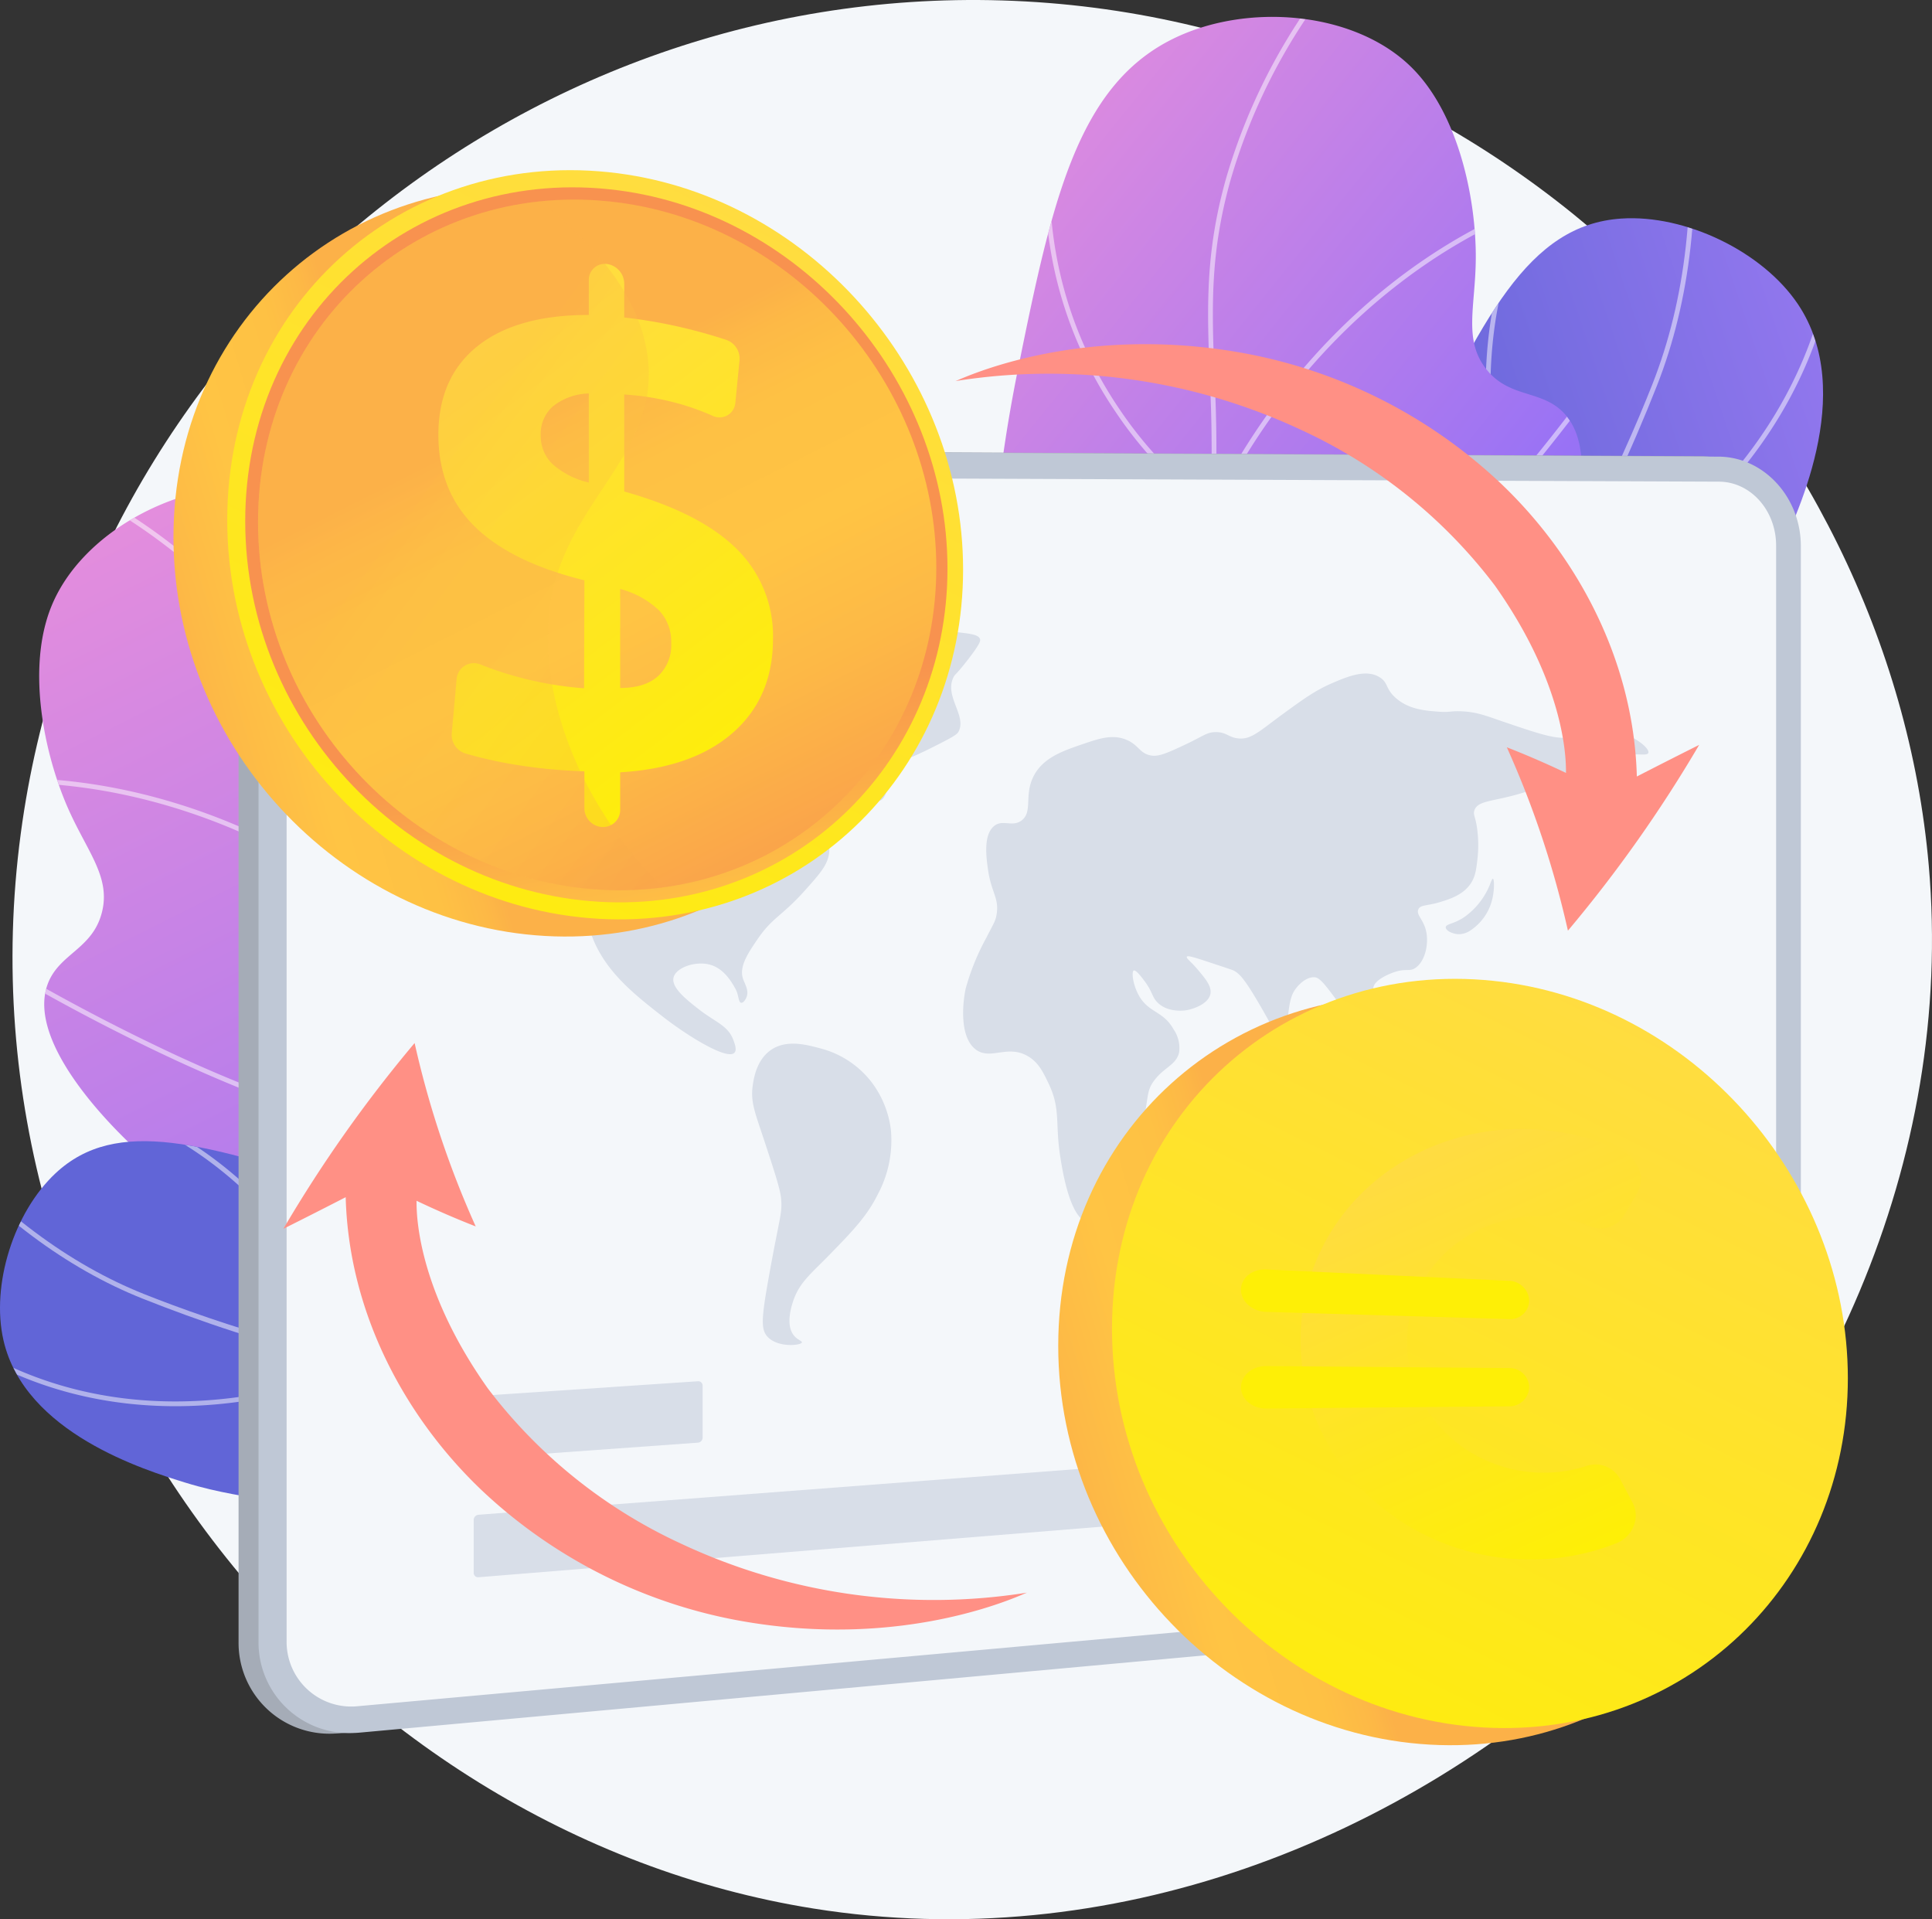 <svg data-name="Group 245" xmlns="http://www.w3.org/2000/svg" xmlns:xlink="http://www.w3.org/1999/xlink" width="334.663" height="332.427"><rect width="100%" height="100%" fill="#333333" stroke="none"/><defs><linearGradient id="b" x1="1.304" y1=".234" x2=".459" y2=".547" gradientUnits="objectBoundingBox"><stop offset="0" stop-color="#aa80f9"/><stop offset=".996" stop-color="#6165d7"/></linearGradient><linearGradient id="a" x1=".128" y1=".248" x2=".636" y2=".763" gradientUnits="objectBoundingBox"><stop offset=".004" stop-color="#e38ddd"/><stop offset="1" stop-color="#9571f6"/></linearGradient><linearGradient id="f" x1=".045" y1=".076" x2=".702" y2="1.124" xlink:href="#a"/><linearGradient id="g" x1="1.1" y1="-.072" x2=".483" y2=".389" xlink:href="#b"/><linearGradient id="c" x1=".329" y1=".554" x2="-.255" y2=".738" gradientUnits="objectBoundingBox"><stop offset="0" stop-color="#fcb148"/><stop offset=".052" stop-color="#fdb946"/><stop offset=".142" stop-color="#fec144"/><stop offset=".318" stop-color="#ffc444"/><stop offset=".485" stop-color="#fdb946"/><stop offset=".775" stop-color="#f99c4c"/><stop offset=".866" stop-color="#f8924f"/><stop offset="1" stop-color="#f8924f"/></linearGradient><linearGradient id="d" x1=".727" y1=".007" x2=".207" y2="1.135" gradientUnits="objectBoundingBox"><stop offset="0" stop-color="#ffdb44"/><stop offset="1" stop-color="#feef06"/></linearGradient><linearGradient id="l" x1=".636" y1="1.231" x2=".531" y2=".666" xlink:href="#c"/><linearGradient id="m" x1=".409" y1=".31" x2=".858" y2="1.247" xlink:href="#c"/><linearGradient id="n" x1=".253" y1=".019" x2=".711" y2="1.039" xlink:href="#d"/><linearGradient id="o" x1=".464" y1=".369" x2="1.215" y2="1.306" xlink:href="#c"/><linearGradient id="p" x1=".399" y1=".034" x2=".728" y2="1.008" xlink:href="#d"/><linearGradient id="q" x1="6.819" y1="-42.794" x2="7.066" y2="-37.409" xlink:href="#d"/><linearGradient id="r" x1="7.137" y1="-52.416" x2="7.387" y2="-46.047" xlink:href="#d"/><linearGradient id="e" x1="2.879" y1="-.561" x2="2.338" y2=".812" gradientUnits="objectBoundingBox"><stop offset="0" stop-color="#fb6fbb"/><stop offset="1" stop-color="#ff9085"/></linearGradient><linearGradient id="s" x1="-2.113" y1="-6.038" x2="-2.654" y2="-4.666" xlink:href="#e"/><clipPath id="h"><path data-name="Path 471" d="M2069.03 897.958c19.291 3.955 44.361 5.861 69.789-1.634 6.49-1.913 46.578-13.728 45.119-33.87-.514-7.095-5.75-9.231-6.582-18.7-.987-11.224 5.732-15.409 11.854-27.948 3.654-7.482 14.346-29.378 4.044-44.7-6.156-9.155-19.531-15.548-30.562-14.82-16.18 1.068-24.148 17.247-37.213 44.888-11.582 24.5-10.593 31.272-19.2 48.75-6.394 12.976-17.363 30.403-37.249 48.034z" transform="translate(-2069.03 -756.229)" fill="url(#b)"/></clipPath><clipPath id="i"><path data-name="Path 477" d="M1553.39 639.763c11.122-7.3 26.275-19.667 35.574-39.268 12.2-25.705 3.61-41.269 12.825-86.784 5.826-28.779 10.183-48.8 26.642-57.05 12.9-6.462 31.686-4.916 41.543 4.879 8.2 8.144 11.177 22.945 11.1 33.125-.064 8.3-2.164 13.963 1.743 19.021 3.992 5.169 9.549 3.606 13.429 7.6 7.869 8.091-1.113 28.777-2.565 32.12-16.149 37.19-56.492 57.134-74.194 65.621a245.62 245.62 0 01-66.097 20.736z" transform="translate(-1553.39 -452.767)" fill="url(#a)"/></clipPath><clipPath id="j"><path data-name="Path 483" d="M678.536 1298.459c-13.1-2.323-31.9-7.71-48.178-22.054-21.346-18.811-19.594-36.5-46.014-74.69-16.7-24.148-28.606-40.832-46.984-41.917-14.4-.851-31.056 7.979-36.251 20.868-4.319 10.716-1.221 25.493 2.866 34.817 3.331 7.6 7.5 11.977 5.9 18.166-1.63 6.325-7.352 7.08-9.344 12.277-4.04 10.539 12.373 26.005 15.026 28.5 29.508 27.805 74.447 30.221 94.062 31.039a245.624 245.624 0 0068.917-7.006z" transform="translate(-499.024 -1159.742)" fill="url(#f)"/></clipPath><clipPath id="k"><path data-name="Path 488" d="M598.941 2178.5c-9.209 14.966-23.282 32.441-43.689 44.408-5.208 3.054-37.381 21.919-49.593 8.668-4.3-4.668-2.494-9.378-8.148-15.706-6.7-7.5-13.526-5.682-25.423-9.357-7.1-2.193-27.875-8.61-31.551-24.67-2.2-9.6 1.813-22.2 9.025-28.936 10.577-9.875 25.97-5.177 51.933 3.205 23.015 7.43 26.816 12.208 43.447 17.282 12.341 3.764 30.382 7.274 53.999 5.106z" transform="translate(-439.935 -2147.354)" fill="url(#g)"/></clipPath></defs><path data-name="Path 466" d="M173.588.076C88.47-2.506 14.74 61.006 3.601 144.344c-12.179 91.119 54.854 173.1 137.335 186.235 102.593 16.333 202.1-78.155 193.167-180.66C327.371 72.694 260.112 2.704 173.588.076z" fill="#f4f7fa"/><g data-name="Group 228"><g data-name="Group 223"><g data-name="Group 222"><path data-name="Path 467" d="M2069.03 897.958c19.291 3.955 44.361 5.861 69.789-1.634 6.49-1.913 46.578-13.728 45.119-33.87-.514-7.095-5.75-9.231-6.582-18.7-.987-11.224 5.732-15.409 11.854-27.948 3.654-7.482 14.346-29.378 4.044-44.7-6.156-9.155-19.531-15.548-30.562-14.82-16.18 1.068-24.148 17.247-37.213 44.888-11.582 24.5-10.593 31.272-19.2 48.75-6.394 12.976-17.363 30.403-37.249 48.034z" transform="translate(-1881.822 -718.431)" fill="url(#b)"/><g data-name="Group 221" clip-path="url(#h)" transform="translate(187.208 37.798)"><g data-name="Group 220" opacity=".5" style="mix-blend-mode:soft-light;isolation:isolate" fill="#fff"><path data-name="Path 468" d="M-30.031 146.06c-17.915 0-35.959-4.707-53.749-14.036l.383-.731c20.162 10.573 40.646 15.168 60.881 13.662 72.425-5.392 111.338-90.312 121.54-116.211 5.794-14.711 7.72-31.884 5.723-51.04l.82-.085c2.012 19.289.069 36.592-5.775 51.428-8.39 21.3-23.355 51.978-47 77.16-22.757 24.234-48.073 37.548-75.245 39.571q-3.786.283-7.578.282z"/><path data-name="Path 469" d="M79.192 70.356l-.18-.369a99.661 99.661 0 01-6.881-21.424c-2.393-11.628-3.829-29.016 2.926-45.815l.765.308c-6.678 16.609-5.254 33.824-2.883 45.341a101.019 101.019 0 006.638 20.855c45.548-22.263 50.414-57.037 50.817-67.187a5.1 5.1 0 01.029-.49l.814.131-.407-.066.408.063c-.007.055-.011.188-.02.395-.41 10.293-5.345 45.623-51.656 68.079z"/><path data-name="Path 470" d="M83.02 111.846c-8.5 0-18.6-1.584-30.285-5.955l-.2-.076-.052-.212c-.071-.29-7-29.415 1-65.59l8.065-36.5.806.178-8.065 36.5C46.696 74.55 52.63 102.5 53.24 105.196c24.307 9.036 41.61 5.9 51.857 1.674 11.131-4.594 16.569-11.435 16.622-11.5l.65.508c-.055.07-5.6 7.058-16.911 11.74a58.308 58.308 0 01-22.438 4.228z"/></g></g></g></g><g data-name="Group 227"><g data-name="Group 226"><path data-name="Path 472" d="M1553.39 639.763c11.122-7.3 26.275-19.667 35.574-39.268 12.2-25.705 3.61-41.269 12.825-86.784 5.826-28.779 10.183-48.8 26.642-57.05 12.9-6.462 31.686-4.916 41.543 4.879 8.2 8.144 11.177 22.945 11.1 33.125-.064 8.3-2.164 13.963 1.743 19.021 3.992 5.169 9.549 3.606 13.429 7.6 7.869 8.091-1.113 28.777-2.565 32.12-16.149 37.19-56.492 57.134-74.194 65.621a245.62 245.62 0 01-66.097 20.736z" transform="translate(-1425.437 -449.841)" fill="url(#a)"/><g data-name="Group 225" clip-path="url(#i)" transform="translate(127.953 2.926)"><g data-name="Group 224" opacity=".5" style="mix-blend-mode:soft-light;isolation:isolate" fill="#fff"><path data-name="Path 473" d="M-12.172 192.273l-.156-.81c31.124-6 71.2-19.94 85.366-52.286 5.21-11.894 6.377-24.955 7.992-43.032a244.967 244.967 0 00.56-33.907c-.447-11.929-.8-21.351 2.849-34.3a101.823 101.823 0 0120-37.232l.635.526a101 101 0 00-19.842 36.93c-3.614 12.82-3.263 22.185-2.818 34.041a245.759 245.759 0 01-.562 34.008c-1.562 17.475-2.795 31.276-8.059 43.293-6.732 15.368-19.992 28.069-39.414 37.749-13.116 6.543-28.781 11.595-46.551 15.02z"/><path data-name="Path 474" d="M82.309 86.033l-.389-.257a68.885 68.885 0 01-16.587-17.293C58.168 57.972 50.377 40.449 53.95 16.658l.816.122c-3.533 23.527 4.167 40.849 11.248 51.238a69.5 69.5 0 0015.978 16.8c12.262-24.383 28.893-38.112 40.719-45.345 12.9-7.89 23.042-9.974 23.144-9.995l.161.809c-.1.02-10.128 2.086-22.909 9.91-11.791 7.219-28.4 20.958-40.59 45.415z"/><path data-name="Path 475" d="M77.717 124.925l-.124-.273a199.254 199.254 0 00-17.041-29.354C50.614 81.441 23.24 72.451 22.965 72.361l.254-.784c.278.09 27.906 9.162 38 23.24a200.312 200.312 0 0117 29.217c12.788-1.6 29.746-13.8 49.073-35.284a349.589 349.589 0 0025.889-32.725l.682.464a350.538 350.538 0 01-25.958 32.813c-19.893 22.118-36.678 34.091-49.888 35.587z"/><path data-name="Path 476" d="M44.521 174.688c-2.611 0-4.083-.075-4.128-.078l-.821-.045.526-.631c9.812-11.768 11.114-25.7 3.869-41.4a77.139 77.139 0 00-13.96-20.223l.578-.589a78.053 78.053 0 0114.121 20.445c5.015 10.859 8.431 26.832-3.448 41.649a181.141 181.141 0 0033.165-2.5c17.973-2.954 44.113-9.951 66.578-26.514l43.631-32.167.49.664-43.633 32.172c-22.6 16.665-48.888 23.7-66.956 26.667a189.692 189.692 0 01-30.012 2.55z"/></g></g></g></g></g><g data-name="Group 237"><g data-name="Group 232"><g data-name="Group 231"><path data-name="Path 478" d="M678.536 1298.459c-13.1-2.323-31.9-7.71-48.178-22.054-21.346-18.811-19.594-36.5-46.014-74.69-16.7-24.148-28.606-40.832-46.984-41.917-14.4-.851-31.056 7.979-36.251 20.868-4.319 10.716-1.221 25.493 2.866 34.817 3.331 7.6 7.5 11.977 5.9 18.166-1.63 6.325-7.352 7.08-9.344 12.277-4.04 10.539 12.373 26.005 15.026 28.5 29.508 27.805 74.447 30.221 94.062 31.039a245.624 245.624 0 0068.917-7.006z" transform="translate(-492.234 -1075.574)" fill="url(#f)"/><g data-name="Group 230" clip-path="url(#j)" transform="translate(6.79 84.168)"><g data-name="Group 229" opacity=".5" style="mix-blend-mode:soft-light;isolation:isolate" fill="#fff"><path data-name="Path 479" d="M151.984 143.548q-4.032 0-7.9-.221c-21.666-1.235-38.861-7.676-51.108-19.143-9.577-8.968-16.154-21.164-24.48-36.605a245.786 245.786 0 01-13.93-31.03c-4.268-11.071-7.639-19.815-16.016-30.17A101 101 0 005.75.269l.377-.734A101.806 101.806 0 0139.191 25.86c8.459 10.456 11.851 19.254 16.145 30.392a245.051 245.051 0 0013.886 30.935c8.615 15.976 14.839 27.519 24.318 36.395 25.776 24.135 68.1 21.141 99.068 14.378l.176.806a192.507 192.507 0 01-40.8 4.782z"/><path data-name="Path 480" d="M64.055 78.401l-.355-.3C42.841 60.42 22.141 54.35 8.449 52.372c-14.822-2.142-24.822-.087-24.921-.066l-.171-.807c.1-.021 10.245-2.107 25.21.056 13.719 1.983 34.417 8.039 55.3 25.609a69.592 69.592 0 008.062-21.776c2.4-12.332 2.639-31.274-9.879-51.487l.7-.434C75.417 23.92 75.169 43.096 72.731 55.58a68.879 68.879 0 01-8.422 22.433z"/><path data-name="Path 481" d="M73.192 113.761c-12.388 0-29.052-4.808-49.744-14.37a350.537 350.537 0 01-36.8-19.914l.444-.7a349.574 349.574 0 0036.706 19.865c26.231 12.121 46.62 16.635 59 13.065a200.307 200.307 0 014.1-33.552c3.726-16.919 25.536-36.153 25.756-36.345l.543.621c-.218.19-21.826 19.248-25.493 35.9a199.109 199.109 0 00-4.084 33.694l-.006.3-.287.087a35.151 35.151 0 01-10.135 1.349z"/><path data-name="Path 482" d="M63.542 159.734a133.652 133.652 0 01-30.43-3.37l-52.781-12.351.188-.8 52.781 12.35c27.178 6.36 53.958 2.48 71.638-1.895a181.117 181.117 0 0031.462-10.786c-16.76-8.93-19.921-24.955-19.6-36.913a78.042 78.042 0 014.913-24.357l.763.313a77.154 77.154 0 00-4.852 24.09c-.464 17.286 6.225 29.573 19.884 36.516l.733.373-.737.365a184.259 184.259 0 01-73.966 16.468z"/></g></g></g></g><g data-name="Group 236"><g data-name="Group 235"><path data-name="Path 484" d="M598.941 2178.5c-9.209 14.966-23.282 32.441-43.689 44.408-5.208 3.054-37.381 21.919-49.593 8.668-4.3-4.668-2.494-9.378-8.148-15.706-6.7-7.5-13.526-5.682-25.423-9.357-7.1-2.193-27.875-8.61-31.551-24.67-2.2-9.6 1.813-22.2 9.025-28.936 10.577-9.875 25.97-5.177 51.933 3.205 23.015 7.43 26.816 12.208 43.447 17.282 12.341 3.764 30.382 7.274 53.999 5.106z" transform="translate(-439.935 -1949.694)" fill="url(#g)"/><g data-name="Group 234" clip-path="url(#k)" transform="translate(0 197.66)"><g data-name="Group 233" opacity=".5" style="mix-blend-mode:soft-light;isolation:isolate" fill="#fff"><path data-name="Path 485" d="M103.634 43.837c-30.827 0-59.922-9-78.9-16.551-13.228-5.262-25.678-14.57-37-27.666l.624-.54C-.403 12.074 11.94 21.307 25.043 26.518c23.075 9.179 102.071 35.722 149.795-8.088 13.334-12.24 22.849-28.366 28.283-47.934l.8.221c-5.476 19.718-15.072 35.975-28.52 48.321-17.92 16.45-42.055 24.794-71.733 24.8z"/><path data-name="Path 486" d="M30.376 45.906c-23.106 0-37.486-10.39-42.389-14.638-.137-.119-.226-.2-.266-.227l.465-.681c.045.03.16.127.342.285 6.844 5.93 32.406 23.981 74.662 7.981-1.494-3.657-13.962-32.377-40.732-42.808l.3-.768C37.824.92 48.267 12.481 54.373 21.145a89 89 0 019.741 17.571l.145.385-.384.147c-12.651 4.84-23.84 6.658-33.499 6.658z"/><path data-name="Path 487" d="M55.808 82.836c-.819 0-1.3-.041-1.375-.047l.075-.822c.076.006 7.842.646 17.62-3.787 9-4.079 21.588-13.412 30.547-34.713-1.457-2.152-16.007-23-42.906-38.988L31.096-12.567l.422-.709L60.191 3.77c28.426 16.9 43.151 39.2 43.3 39.427l.119.183-.084.2c-9.08 21.718-21.924 31.223-31.1 35.371a41.3 41.3 0 01-16.618 3.885z"/></g></g></g></g></g><g data-name="Group 239"><path data-name="Path 489" d="M57.943 300.268a15.726 15.726 0 01-16.618-15.841V94.71a17.058 17.058 0 0117.289-16.907l236.037 1.218h.235c7.765.19 14.035 7.142 14.035 15.5v167.774c0 8.312-6.229 15.644-13.936 16.348L59 300.203c-.36.032-.699.05-1.057.065z" fill="#a5acb7"/><path data-name="Path 490" d="M61.371 300.163a15.706 15.706 0 01-16.59-15.828V94.777a17.037 17.037 0 0117.261-16.894l235.656 1.213h.234c7.753.19 14.013 7.136 14.013 15.486v167.643c0 8.3-6.22 15.632-13.914 16.335l-235.6 21.534c-.367.036-.702.058-1.06.069z" fill="#bfc8d6"/><path data-name="Path 491" d="M297.768 274.242L62.106 295.517A11.2 11.2 0 0149.647 284.2V94.87a12.4 12.4 0 0112.459-12.392l235.662.95c5.475.022 9.892 4.978 9.892 11.068v167.828c0 6.092-4.417 11.429-9.892 11.918z" fill="#f4f7fa"/><path data-name="Path 492" d="M120.907 249.881l-38.024 2.736a.763.763 0 01-.827-.775v-9.157a.9.9 0 01.827-.889l38.024-2.552a.747.747 0 01.8.766v9a.884.884 0 01-.8.871z" fill="#d8dee8"/><path data-name="Path 493" d="M228.71 261.36L82.883 273.192a.754.754 0 01-.827-.767v-9.157a.912.912 0 01.827-.9l145.827-11.127a.687.687 0 01.723.724v8.554a.83.83 0 01-.723.841z" fill="#d8dee8"/><g data-name="Group 238" fill="#d8dee8"><path data-name="Path 494" d="M80.542 130.133c-2.1 1.32-4.118 4.162-3.658 7.225.466 3.108 3.272 5.015 5.483 5.6 3.107.827 4.13-1.194 7.47-.985 5.05.316 8.976 5.335 10.614 9.074 1.609 3.673.355 4.613 1.394 8.866 1.826 7.468 7.482 11.891 12.864 16.1 4.478 3.5 11.3 7.681 12.521 6.322.439-.486.044-1.55-.195-2.192-.945-2.548-3.1-3.062-6.048-5.373-2.1-1.644-4.741-3.721-4.313-5.465.423-1.717 3.773-2.887 6.267-2.225s3.837 3.081 4.483 4.246c.552 1 .46 2.317.972 2.364.353.032.746-.517.923-.984.456-1.2-.341-2.317-.631-3.225-.668-2.091.915-4.424 2.49-6.744 2.633-3.879 4.174-3.955 8.239-8.489 2.717-3.031 4.075-4.587 4.224-6.739.255-3.691-2.812-6.36-3.327-6.808-2.482-2.16-6.7-3.579-8.491-1.938-1.611 1.473.085 4.168-1.81 6.3a5.478 5.478 0 01-5.447 1.335 5.993 5.993 0 01-4.168-5.38 5.3 5.3 0 011.174-3.9c.381-.409 1.308-1.226 4.423-1.426 4.373-.281 5.284 1.156 7.892.506 2.172-.541 4.79-2.35 4.759-4.077-.037-2.023-3.677-2.158-7.857-6.644-1.628-1.747-2.953-3.211-2.848-5.155.148-2.737 3.048-4.935 3.623-5.371 2.255-1.709 4.254-3.1 4.254-3.1.563-.391 1.38-.952 1.286-1.472-.062-.342-.5-.572-1.286-.786a9.753 9.753 0 00-4.384-.23c-2.955.693-3.9 2.171-7.519 4.2a27.739 27.739 0 01-7.309 3.021c-3.854.932-5.179.226-7.094 1.694-1.848 1.417-1.265 2.572-3.168 4.75-1.993 2.283-4.431 3.074-8.225 4.306a41.767 41.767 0 01-8.421 1.763c-5.74.613-6.955-.353-9.156 1.036z"/><path data-name="Path 495" d="M143.386 111.245c-4 1.127-7.483 2.107-8.209 4.592a4.069 4.069 0 001.03 3.973c2.1 1.831 5.264-1.149 7.563.432 1.228.845.763 2 2.169 8.3.938 4.2 1.707 6.211 3.182 8 .836 1.013 2.008 2.434 3.173 2.175 1.725-.382 1.072-3.923 3.8-6.531.955-.914 1.13-.568 5.669-2.863 2.645-1.337 3.972-2.016 4.263-2.563 1.491-2.8-2.469-6.1-.876-9.421.3-.626.342-.3 2.377-2.908 2.337-3 2.308-3.458 2.247-3.685-.26-.964-2-1.02-6.5-1.516-7.5-.826-8.105-1.266-10.337-.706-1.482.372-1.877.732-5.079 1.625-2.511.697-2.791.621-4.472 1.096z"/><path data-name="Path 496" d="M133.244 182.086c-2.22 1.754-2.662 4.664-2.841 5.843-.443 2.917.387 4.78 1.938 9.494 1.883 5.723 2.824 8.582 2.965 10.219.219 2.542-.238 3.01-2.062 13.142-1.357 7.54-1.5 9.49-.258 10.789 1.83 1.909 5.761 1.47 5.919.948.076-.254-.772-.424-1.412-1.236-1.427-1.809-.4-4.993-.129-5.832 1.068-3.31 3.108-4.809 6.406-8.2 3.887-4 6.417-6.6 8.272-10.365a19.778 19.778 0 002.28-11.184 17.165 17.165 0 00-3.167-8.026 16.355 16.355 0 00-9.046-6.089c-2.539-.681-6.153-1.646-8.865.497z"/><path data-name="Path 497" d="M170.892 162.361a40.7 40.7 0 00-3.619 8.891c-.553 2.578-1.082 8.4 1.748 10.531 2.559 1.927 5.507-.942 9.072 1.183 1.817 1.083 2.617 2.763 3.583 4.789 2.074 4.354 1.085 6.85 1.972 12.514.416 2.661 1.739 11.113 5.035 11.539 2.746.355 5.732-5.013 6.231-5.908 1.324-2.379 1.833-4.81 2.8-9.572 1.3-6.418.817-7.288 2.185-9.133 1.759-2.374 3.889-2.728 4.355-4.957a5.7 5.7 0 00-.966-3.949c-1.816-3.259-4.35-2.8-6.06-5.949-.984-1.813-1.25-4-.851-4.229.357-.2 1.344 1.106 1.823 1.741 1.471 1.949 1.291 2.681 2.184 3.658 1.8 1.974 4.849 1.514 5.077 1.476 1.4-.232 3.906-1.159 4.213-2.861.237-1.311-.908-2.659-2.285-4.281-1.111-1.309-1.943-1.859-1.807-2.121s1.125.039 3.732.9c2.827.93 4.238 1.394 4.437 1.508.95.542 1.759 1.291 4.418 5.847 2.692 4.612 3.671 6.942 4.281 6.721.3-.11.251-.755.475-2.953.334-3.287.517-4.956 1.3-6.171.663-1.025 2.082-2.434 3.548-2.3.879.081 1.935 1.489 4.007 4.3 2.041 2.765 2.728 3.7 4.109 4.4.724.366 2.021 1.022 3.042.38 1.132-.712 1.52-2.768 1.051-4.218-.568-1.755-2.148-1.866-2.1-2.956.065-1.554 3.333-2.7 3.618-2.793 2.106-.716 2.645-.014 3.722-.768 1.6-1.119 2.258-3.957 1.856-6.119-.414-2.227-1.817-3.006-1.392-3.99.358-.827 1.48-.577 3.708-1.251 1.652-.5 4.09-1.237 5.421-3.309.793-1.233.933-2.532 1.15-4.553a20.848 20.848 0 000-4.017c-.268-2.945-.858-3.136-.575-4 .621-1.9 3.609-1.451 9.271-3.344 3.234-1.081 5.568-2.335 5.8-1.873.286.579-3.491 2.345-3.746 5.449-.193 2.352 1.7 4.675 2.5 4.43.657-.2.183-2.039 1.36-4.772a8.038 8.038 0 012.49-3.545c1.677-1.215 2.665-.421 4.173-1.707 1.206-1.029.9-1.817 1.912-2.9 2.287-2.442 6.137-.844 6.384-1.735.229-.824-2.739-3.34-6.609-3.846-3.446-.451-3.977 1.165-7.9 1.257-2.229.052-4.932-.862-10.358-2.7-3.07-1.039-4.671-1.757-7.463-1.89-1.945-.092-2 .217-4.041.062-2.313-.176-5.182-.394-7.43-2.414-1.765-1.586-1.226-2.556-2.683-3.506-2.354-1.535-5.581-.193-8.326.993-2.919 1.261-4.993 2.773-8.512 5.34-4.1 2.989-5.473 4.463-7.744 4.216-1.7-.185-2.046-1.13-3.954-1.087-1.544.035-2.029.669-5.174 2.144-3.045 1.428-4.6 2.138-5.927 1.91-2.06-.354-2.139-1.869-4.376-2.762-2.387-.953-4.667-.175-7.456.776-3.448 1.177-6.845 2.336-8.5 5.487-1.751 3.339-.127 6.213-2.1 7.731-1.641 1.261-3.323-.284-4.842 1.029-1.827 1.578-1.283 5.437-1 7.473.565 4.01 1.969 4.96 1.494 7.795-.209 1.25-.582 1.648-1.741 3.969z"/><path data-name="Path 498" d="M204.252 194.718c-.851-.052-2.275 3.634-1.934 7.049.02.2.3 2.851 1.088 2.9.731.05 1.492-2.168 1.57-2.4a9.117 9.117 0 00.362-3.62c-.038-.556-.289-3.881-1.086-3.929z"/><path data-name="Path 499" d="M234.599 184.991c-.062.16.177.419.841.959a12.316 12.316 0 004.074 2.616c1.247.412 4.344 1.122 5.009-.107.426-.788-.186-2.3-1.163-2.977-1.041-.72-1.824-.021-4.312-.058-2.582-.033-4.297-.821-4.449-.433z"/><path data-name="Path 500" d="M243.36 178.036c-.514.109-.383 1.2-1.4 3.6-.474 1.12-.73 1.424-.583 1.8.325.819 2.285 1.134 3.258.108.908-.957.494-2.595.349-3.17-.272-1.097-1.022-2.467-1.624-2.338z"/><path data-name="Path 501" d="M253.778 186.775a5.457 5.457 0 002.645 2.011c.559.243 4.689 2.037 5.727.481a2.384 2.384 0 00-.114-2.248c-.51-.933-1.443-1.121-2.975-1.491-4.567-1.106-5.6-1.694-5.975-1.111-.418.657.481 2.035.692 2.358z"/><path data-name="Path 502" d="M246.034 173.509c-.548.2-.513 2.913.464 5.026.508 1.1 1.432 2.387 1.854 2.19.456-.213.224-2.116-.116-3.4-.506-1.899-1.672-4.016-2.202-3.816z"/><path data-name="Path 503" d="M250.433 160.624c.009-.633 1.456-.529 3.345-1.871a12.789 12.789 0 004.252-5.4c.207-.519.419-1.174.573-1.146.233.043.261 1.626 0 3.009a9 9 0 01-4.02 6.028 3.556 3.556 0 01-1.843.565c-1.079-.008-2.315-.598-2.307-1.185z"/><path data-name="Path 504" d="M246.496 197.703c-2.537 2.505-3.923 2.141-4.3 3.505-.426 1.546 1.316 2.147 1.629 5.217.195 1.908-.341 3.018.116 3.276.694.392 1.839-2.206 4.524-3.281.208-.083 3.018-1.162 5.311.208 1.331.8 1.163 1.625 3.334 3.578 1.389 1.249 2.11 1.878 2.98 1.708 1.435-.28 2.246-2.531 2.744-3.913a12.067 12.067 0 00.685-6.792c-.291-1.311-.505-.988-4.459-6.907-1.094-1.637-1.533-2.344-2.524-2.76-2.022-.85-4.242.4-4.6.6a14.036 14.036 0 00-2.888 2.659c-1.654 1.746-1.551 1.914-2.552 2.902z"/></g></g><g data-name="Group 241"><path data-name="Path 505" d="M828.885 778.843c0 34.486-26.966 61.615-61.432 60.556-35.868-1.1-66.035-32.079-66.035-69.149s30.167-63.98 66.035-60.246c34.466 3.588 61.432 34.353 61.432 68.839z" transform="translate(-671.37 -677.211)" fill="url(#c)"/><path data-name="Path 506" d="M909.929 752.967c0 34.486-26.966 61.614-61.431 60.556-35.869-1.1-66.035-32.079-66.035-69.149s30.167-63.981 66.035-60.246c34.465 3.588 61.431 34.353 61.431 68.839z" transform="translate(-743.101 -654.308)" fill="url(#d)"/><path data-name="Path 507" d="M931.22 775.687c0 32.967-25.8 58.857-58.726 57.791-34.2-1.107-62.919-30.671-62.919-65.992s28.717-61.013 62.919-57.508c32.924 3.373 58.726 32.742 58.726 65.709z" transform="translate(-767.097 -677.211)" fill="url(#l)"/><path data-name="Path 508" d="M946.373 791.909c0 31.88-24.966 56.885-56.789 55.817-33.015-1.109-60.7-29.662-60.7-63.738s27.686-58.9 60.7-55.553c31.822 3.223 56.789 31.594 56.789 63.474z" transform="translate(-784.187 -693.564)" fill="url(#m)"/><g data-name="Group 240"><path data-name="Path 509" d="M1129.9 825.031a3.471 3.471 0 013.064 3.405v5.87a86.314 86.314 0 0110.173 1.765q3.755.883 7.461 2.1a3.431 3.431 0 012.338 3.522l-.721 7.36a2.759 2.759 0 01-3.939 2.289 42.5 42.5 0 00-5.005-1.865 45.391 45.391 0 00-9.441-1.764l-.866-.071v16.81c8.834 2.471 15.322 5.8 19.514 9.979a21.1 21.1 0 016.251 15.576q0 10.1-6.913 16.193-6.959 6.133-19.556 6.886v6.478a2.947 2.947 0 01-3.067 2.993h-.054a3.256 3.256 0 01-3.077-3.248v-6.391l-1.365-.062a89.711 89.711 0 01-11.33-1.208 73.675 73.675 0 01-7.829-1.8 3.374 3.374 0 01-2.456-3.488l.848-9.461a2.992 2.992 0 014.183-2.468 61.493 61.493 0 006.885 2.26 60.344 60.344 0 0011.009 1.839l.055-18.7q-12.719-3.147-19-9.322-6.286-6.2-6.293-15.864 0-9.99 6.823-15.408c4.519-3.59 10.944-5.375 19.233-5.371v-6a2.771 2.771 0 013.075-2.834zm-3.075 22.438a10.354 10.354 0 00-6.127 2.16 6.3 6.3 0 00-2.2 5.046 6.773 6.773 0 002.034 5.015 14.407 14.407 0 006.292 3.21zm5.435 33.859v17.147q4.273.009 6.558-2.039a7.342 7.342 0 002.283-5.772 7.886 7.886 0 00-2.121-5.644 15.573 15.573 0 00-6.717-3.691z" transform="translate(-1024.833 -779.315)" fill="url(#n)"/></g><path data-name="Path 510" d="M879.307 802.113c1.919-18.95 19.335-26.972 17.062-44.4-1.4-10.744-9.544-19.8-18.628-26.867-27.553 2.89-48.858 25.7-48.858 55.543 0 34.076 27.686 62.629 60.7 63.738a57.311 57.311 0 009.38-.458c-13.11-13.051-21.304-31.275-19.656-47.556z" transform="translate(-784.187 -695.961)" opacity=".3" fill="url(#o)" style="mix-blend-mode:multiply;isolation:isolate"/></g><g data-name="Group 244"><path data-name="Path 511" d="M2162.561 1997.735c0 34.486-26.966 61.614-61.431 60.556-35.868-1.1-66.035-32.079-66.035-69.149s30.167-63.981 66.035-60.246c34.47 3.588 61.431 34.353 61.431 68.839z" transform="translate(-1851.787 -1756.034)" fill="url(#c)"/><path data-name="Path 512" d="M2243.606 1971.859c0 34.486-26.966 61.615-61.431 60.556-35.868-1.1-66.035-32.079-66.035-69.149s30.167-63.98 66.035-60.246c34.466 3.588 61.431 34.353 61.431 68.839z" transform="translate(-1923.519 -1733.131)" fill="url(#d)"/><path data-name="Path 513" d="M2264.9 1994.579c0 32.967-25.8 58.858-58.726 57.791-34.2-1.108-62.919-30.671-62.919-65.993s28.717-61.013 62.919-57.508c32.926 3.374 58.726 32.743 58.726 65.71z" transform="translate(-1947.515 -1756.034)" fill="url(#l)"/><path data-name="Path 514" d="M2280.05 2010.8c0 31.88-24.966 56.885-56.789 55.817-33.015-1.108-60.7-29.662-60.7-63.738s27.686-58.9 60.7-55.553c31.822 3.224 56.789 31.595 56.789 63.474z" transform="translate(-1964.604 -1772.387)" fill="url(#m)"/><path data-name="Path 515" d="M2212.984 2021.006c1.919-18.95 19.335-26.972 17.062-44.4-1.4-10.744-9.544-19.8-18.628-26.867-27.552 2.89-48.858 25.7-48.858 55.543 0 34.076 27.686 62.629 60.7 63.737a57.25 57.25 0 009.38-.458c-13.11-13.051-21.304-31.275-19.656-47.555z" transform="translate(-1964.604 -1774.785)" opacity=".3" fill="url(#o)" style="mix-blend-mode:multiply;isolation:isolate"/><g data-name="Group 243"><path data-name="Path 516" d="M2443.546 2144.2a24.483 24.483 0 017.087 1.626 4.7 4.7 0 005.882-1.834l2.327-4a4.721 4.721 0 00.283-4 5.633 5.633 0 00-2.9-3.146 41.3 41.3 0 00-12.681-3.581c-22.589-2.606-43.027 13.539-43.027 36.281s20.439 39.65 43.027 37.887a40.341 40.341 0 0011.658-2.687 5.375 5.375 0 003-2.972 4.782 4.782 0 00-.168-4.028l-2.2-4.156a4.834 4.834 0 00-5.835-2.226 23.793 23.793 0 01-6.449 1.136c-13.18.515-24.59-9.613-24.59-22.61s11.406-22.701 24.586-21.69z" transform="translate(-2175.218 -1933.437)" fill="url(#p)"/><g data-name="Group 242"><path data-name="Path 517" d="M2360.509 2346.06a3.271 3.271 0 01-3.492 3.184l-42.066-1.244c-2.4-.071-4.367-1.791-4.367-3.841 0-2.051 1.966-3.62 4.367-3.508l42.066 1.964a3.588 3.588 0 013.492 3.451z" transform="translate(-2095.618 -2120.769)" fill="url(#q)"/><path data-name="Path 518" d="M2360.509 2490.023a3.427 3.427 0 01-3.492 3.32l-42.066.379c-2.4.021-4.367-1.623-4.367-3.673s1.966-3.7 4.367-3.677l42.066.336a3.423 3.423 0 013.492 3.316z" transform="translate(-2095.618 -2249.754)" fill="url(#r)"/></g></g></g><path data-name="Path 519" d="M890.145 2026.773q5.118 2.438 10.261 4.446a165.5 165.5 0 01-10.584-31.762 233.966 233.966 0 00-22.732 32.177q5.413-2.71 10.794-5.477c.547 20.368 10.544 38.4 23.619 50.817a88.047 88.047 0 0043.91 22.406c30.105 5.667 50.695-5 50.535-4.734a103.054 103.054 0 01-60.062-8.522 88.4 88.4 0 01-33.386-26.854c-13.459-19.012-12.228-32.657-12.355-32.497z" transform="translate(-818.003 -1818.793)" fill="url(#e)"/><path data-name="Path 520" d="M1985.7 1020.3q-5.119-2.438-10.261-4.446a165.473 165.473 0 0110.584 31.763 233.936 233.936 0 0022.732-32.177q-5.413 2.71-10.794 5.477c-.547-20.368-10.544-38.4-23.619-50.817a88.046 88.046 0 00-43.91-22.406c-30.1-5.667-50.694 5-50.534 4.735a103.054 103.054 0 0160.062 8.522 88.408 88.408 0 0133.385 26.854c13.462 19.007 12.231 32.652 12.355 32.495z" transform="translate(-1714.426 -886.418)" fill="url(#s)"/></svg>